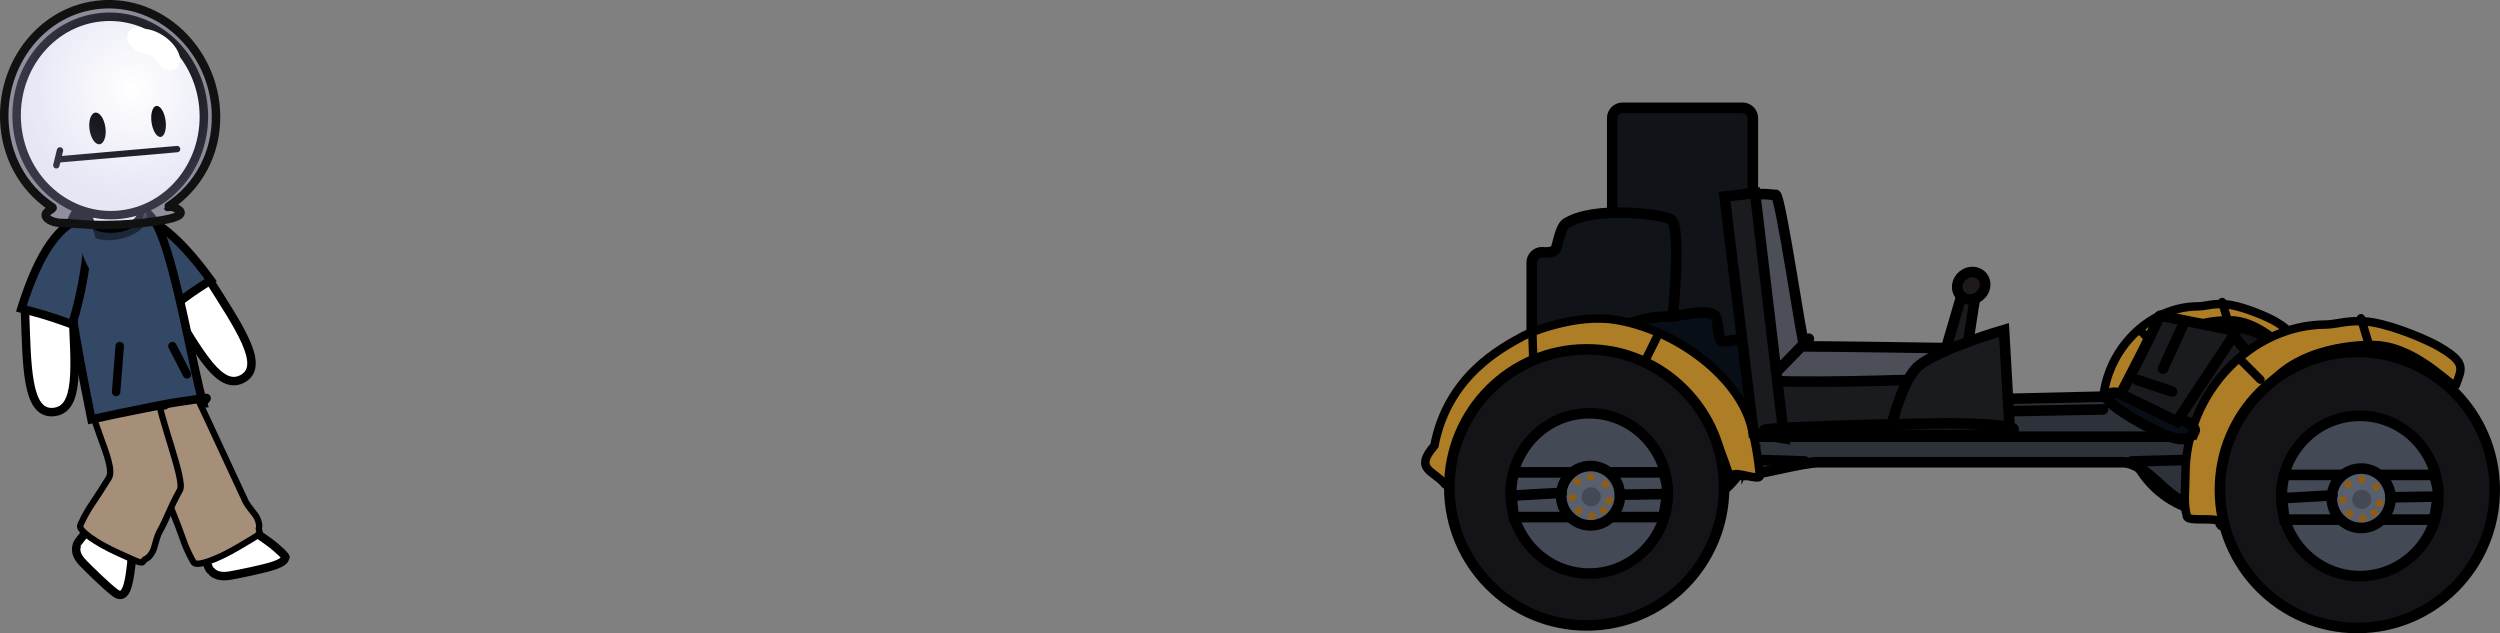 <svg version="1.1" xmlns="http://www.w3.org/2000/svg" xmlns:xlink="http://www.w3.org/1999/xlink" width="590.341" height="149.535" viewBox="0,0,590.341,149.535"><rect x="0" y="0" width="590.341" height="149.535" fill="#808080" stroke="none"/><defs><radialGradient cx="293.715" cy="95.425" r="26.06" gradientUnits="userSpaceOnUse" id="color-1"><stop offset="0" stop-color="#afb0e0" stop-opacity="0"/><stop offset="1" stop-color="#afb0e0" stop-opacity="0.314"/></radialGradient></defs><g transform="translate(-262.468,-74.374)"><g data-paper-data="{&quot;isPaintingLayer&quot;:true}" fill-rule="nonzero" stroke-linejoin="miter" stroke-miterlimit="10" stroke-dasharray="" stroke-dashoffset="0" style="mix-blend-mode: normal"><g><g><path d="M674.618,161.822c-2.348,-4.052 -6.486,-6.954 -10.11,-9.744c-7.42,-5.714 -17.098,-1.187 -19.453,-0.134c-6.362,2.846 -14.353,20.749 -14.895,20.086c-1.968,-2.41 -5.372,-2.48 -1.828,-6.554c2.249,-11.809 11.358,-16.551 15.004,-18.536c1.344,-0.732 9.135,-3.892 15.836,-2.742c9.904,1.7 19.821,9.056 22.506,16.99c0.79,2.334 1.619,7.066 1.734,9.405c0.045,0.919 -4.465,-0.966 -4.524,-0.056c-0.204,3.115 -1.02,-3.105 -4.27,-8.715z" data-paper-data="{&quot;index&quot;:null}" fill="#ae7e26" stroke="#000000" stroke-width="2" stroke-linecap="butt"/><g><path d="M677.371,172.538c0,12.903 -10.412,23.364 -23.255,23.364c-12.844,0 -23.255,-10.46 -23.255,-23.364c0,-12.903 10.412,-23.364 23.255,-23.364c12.844,0 23.255,10.46 23.255,23.364z" fill="#141418" stroke="#000000" stroke-width="2.5" stroke-linecap="butt"/><path d="M667.852,173.558c0,7.493 -5.957,13.567 -13.304,13.567c-7.348,0 -13.304,-6.074 -13.304,-13.567c0,-7.493 5.957,-13.567 13.304,-13.567c7.348,0 13.304,6.074 13.304,13.567z" fill="#434955" stroke="#000000" stroke-width="2.5" stroke-linecap="butt"/><path d="M641.779,177.567c0,0 -0.427,-3.312 -0.427,-4.651c0,-1.159 0.427,-2.92 0.427,-2.92h25.324c0,0 0.641,1.834 0.641,2.92c0,1.371 -0.641,4.651 -0.641,4.651z" fill="#434955" stroke="#000000" stroke-width="2.5" stroke-linecap="butt"/><path d="M659.74,173.944c0,2.778 -2.228,5.03 -4.976,5.03c-2.748,0 -4.976,-2.252 -4.976,-5.03c0,-2.778 2.228,-5.03 4.976,-5.03c2.748,0 4.976,2.252 4.976,5.03z" fill="#585f6f" stroke="#000000" stroke-width="2.5" stroke-linecap="butt"/><path d="M654.17,170.78c0,-0.358 0.291,-0.649 0.649,-0.649c0.358,0 0.649,0.291 0.649,0.649c0,0.358 -0.291,0.649 -0.649,0.649c-0.358,0 -0.649,-0.291 -0.649,-0.649z" fill="#8d5d15" stroke="none" stroke-width="0.5" stroke-linecap="butt"/><path d="M654.386,177.378c0,-0.358 0.291,-0.649 0.649,-0.649c0.358,0 0.649,0.291 0.649,0.649c0,0.358 -0.291,0.649 -0.649,0.649c-0.358,0 -0.649,-0.291 -0.649,-0.649z" fill="#8d5d15" stroke="none" stroke-width="0.5" stroke-linecap="butt"/><path d="M652.114,176.513c0,-0.358 0.291,-0.649 0.649,-0.649c0.358,0 0.649,0.291 0.649,0.649c0,0.358 -0.291,0.649 -0.649,0.649c-0.358,0 -0.649,-0.291 -0.649,-0.649z" fill="#8d5d15" stroke="none" stroke-width="0.5" stroke-linecap="butt"/><path d="M651.033,174.241c0,-0.358 0.291,-0.649 0.649,-0.649c0.358,0 0.649,0.291 0.649,0.649c0,0.358 -0.291,0.649 -0.649,0.649c-0.358,0 -0.649,-0.291 -0.649,-0.649z" fill="#8d5d15" stroke="none" stroke-width="0.5" stroke-linecap="butt"/><path d="M651.898,171.591c0,-0.358 0.291,-0.649 0.649,-0.649c0.358,0 0.649,0.291 0.649,0.649c0,0.358 -0.291,0.649 -0.649,0.649c-0.358,0 -0.649,-0.291 -0.649,-0.649z" fill="#8d5d15" stroke="none" stroke-width="0.5" stroke-linecap="butt"/><path d="M656.657,172.024c0,-0.358 0.291,-0.649 0.649,-0.649c0.358,0 0.649,0.291 0.649,0.649c0,0.358 -0.291,0.649 -0.649,0.649c-0.358,0 -0.649,-0.291 -0.649,-0.649z" fill="#8d5d15" stroke="none" stroke-width="0.5" stroke-linecap="butt"/><path d="M657.252,174.782c0,-0.358 0.291,-0.649 0.649,-0.649c0.358,0 0.649,0.291 0.649,0.649c0,0.358 -0.291,0.649 -0.649,0.649c-0.358,0 -0.649,-0.291 -0.649,-0.649z" fill="#8d5d15" stroke="none" stroke-width="0.5" stroke-linecap="butt"/><path d="M656.333,176.405c0,-0.358 0.291,-0.649 0.649,-0.649c0.358,0 0.649,0.291 0.649,0.649c0,0.358 -0.291,0.649 -0.649,0.649c-0.358,0 -0.649,-0.291 -0.649,-0.649z" fill="#8d5d15" stroke="none" stroke-width="0.5" stroke-linecap="butt"/><path d="M653.25,174.133c0,-0.896 0.726,-1.622 1.622,-1.622c0.896,0 1.622,0.726 1.622,1.622c0,0.896 -0.726,1.622 -1.622,1.622c-0.896,0 -1.622,-0.726 -1.622,-1.622z" fill="#434955" stroke="none" stroke-width="0.5" stroke-linecap="butt"/><path d="M666.879,173.673l-7.139,0.108" fill="none" stroke="#000000" stroke-width="2.5" stroke-linecap="round"/><path d="M649.897,173.457l-7.68,0.433" fill="none" stroke="#000000" stroke-width="2.5" stroke-linecap="round"/></g><path d="M645.595,165.019c-1.333,0 -2.414,-1.081 -2.414,-2.414v-60.356c0,-1.333 1.081,-2.414 2.414,-2.414h28.367c1.333,0 2.414,1.081 2.414,2.414v60.356c0,1.333 -1.081,2.414 -2.414,2.414z" fill="#101317" stroke="#000000" stroke-width="2.5" stroke-linecap="butt"/><path d="M626.583,166.226c-1.333,0 -2.414,-1.081 -2.414,-2.414v-27.462c0,-1.333 1.081,-2.414 2.414,-2.414c0,0 2.829,0.376 3.32,-0.905c0.418,-1.093 1.064,-5.071 2.366,-5.904c6.596,-4.223 22.595,-2.195 24.708,-0.971c3.11,1.802 -0.216,30.112 -0.216,30.112c1.333,0 -4.828,0.779 -4.828,2.112l-6.036,5.432c0,1.333 -1.081,2.414 -2.414,2.414z" fill="#101317" stroke="#000000" stroke-width="2.5" stroke-linecap="butt"/><g><path d="M764.339,178.43c-0.331,-0.8 -4.864,0.021 -5.103,-0.82c-0.608,-2.14 -0.254,-4.402 -0.254,-6.742c0,-13.339 10.725,-24.152 22.602,-24.152c1.706,0 4.006,-0.959 7.555,-0.342c3.885,0.676 9.022,2.969 10.572,3.874c4.429,2.586 3.769,3.458 2.732,6.225c-0.285,0.762 -5.746,-5.797 -12.336,-6.421c-2.439,-0.231 -13.514,-0.009 -18.451,7.391c-2.411,3.614 -5.25,7.485 -6.129,11.846c-1.216,6.037 -0.056,11.882 -1.188,9.141z" fill="#ae7e26" stroke="#000000" stroke-width="2" stroke-linecap="butt"/><g><path d="M808.707,173.308c0,12.256 -9.889,22.191 -22.089,22.191c-12.199,0 -22.089,-9.935 -22.089,-22.191c0,-12.256 9.889,-22.191 22.089,-22.191c12.199,0 22.089,9.935 22.089,22.191z" fill="#141418" stroke="#000000" stroke-width="2.5" stroke-linecap="butt"/><path d="M799.666,174.276c0,7.117 -5.658,12.886 -12.637,12.886c-6.979,0 -12.637,-5.769 -12.637,-12.886c0,-7.117 5.658,-12.886 12.637,-12.886c6.979,0 12.637,5.769 12.637,12.886z" fill="#434955" stroke="#000000" stroke-width="2.5" stroke-linecap="butt"/><path d="M774.901,178.085c0,0 -0.406,-3.146 -0.406,-4.418c0,-1.101 0.406,-2.774 0.406,-2.774h24.053c0,0 0.609,1.742 0.609,2.774c0,1.302 -0.609,4.418 -0.609,4.418z" fill="#434955" stroke="#000000" stroke-width="2.5" stroke-linecap="butt"/><path d="M791.961,174.643c0,2.638 -2.116,4.777 -4.726,4.777c-2.61,0 -4.726,-2.139 -4.726,-4.777c0,-2.638 2.116,-4.777 4.726,-4.777c2.61,0 4.726,2.139 4.726,4.777z" fill="#585f6f" stroke="#000000" stroke-width="2.5" stroke-linecap="butt"/><path d="M786.67,171.638c0,-0.34 0.276,-0.616 0.616,-0.616c0.34,0 0.616,0.276 0.616,0.616c0,0.34 -0.276,0.616 -0.616,0.616c-0.34,0 -0.616,-0.276 -0.616,-0.616z" fill="#8d5d15" stroke="none" stroke-width="0.5" stroke-linecap="butt"/><path d="M786.875,177.905c0,-0.34 0.276,-0.616 0.616,-0.616c0.34,0 0.616,0.276 0.616,0.616c0,0.34 -0.276,0.616 -0.616,0.616c-0.34,0 -0.616,-0.276 -0.616,-0.616z" fill="#8d5d15" stroke="none" stroke-width="0.5" stroke-linecap="butt"/><path d="M784.718,177.083c0,-0.34 0.276,-0.616 0.616,-0.616c0.34,0 0.616,0.276 0.616,0.616c0,0.34 -0.276,0.616 -0.616,0.616c-0.34,0 -0.616,-0.276 -0.616,-0.616z" fill="#8d5d15" stroke="none" stroke-width="0.5" stroke-linecap="butt"/><path d="M783.69,174.926c0,-0.34 0.276,-0.616 0.616,-0.616c0.34,0 0.616,0.276 0.616,0.616c0,0.34 -0.276,0.616 -0.616,0.616c-0.34,0 -0.616,-0.276 -0.616,-0.616z" fill="#8d5d15" stroke="none" stroke-width="0.5" stroke-linecap="butt"/><path d="M784.512,172.409c0,-0.34 0.276,-0.616 0.616,-0.616c0.34,0 0.616,0.276 0.616,0.616c0,0.34 -0.276,0.616 -0.616,0.616c-0.34,0 -0.616,-0.276 -0.616,-0.616z" fill="#8d5d15" stroke="none" stroke-width="0.5" stroke-linecap="butt"/><path d="M789.033,172.82c0,-0.34 0.276,-0.616 0.616,-0.616c0.34,0 0.616,0.276 0.616,0.616c0,0.34 -0.276,0.616 -0.616,0.616c-0.34,0 -0.616,-0.276 -0.616,-0.616z" fill="#8d5d15" stroke="none" stroke-width="0.5" stroke-linecap="butt"/><path d="M789.598,175.44c0,-0.34 0.276,-0.616 0.616,-0.616c0.34,0 0.616,0.276 0.616,0.616c0,0.34 -0.276,0.616 -0.616,0.616c-0.34,0 -0.616,-0.276 -0.616,-0.616z" fill="#8d5d15" stroke="none" stroke-width="0.5" stroke-linecap="butt"/><path d="M788.724,176.981c0,-0.34 0.276,-0.616 0.616,-0.616c0.34,0 0.616,0.276 0.616,0.616c0,0.34 -0.276,0.616 -0.616,0.616c-0.34,0 -0.616,-0.276 -0.616,-0.616z" fill="#8d5d15" stroke="none" stroke-width="0.5" stroke-linecap="butt"/><path d="M785.796,174.823c0,-0.851 0.69,-1.541 1.541,-1.541c0.851,0 1.541,0.69 1.541,1.541c0,0.851 -0.69,1.541 -1.541,1.541c-0.851,0 -1.541,-0.69 -1.541,-1.541z" fill="#434955" stroke="none" stroke-width="0.5" stroke-linecap="butt"/><path d="M791.961,174.489l6.781,-0.103" fill="none" stroke="#000000" stroke-width="2.5" stroke-linecap="round"/><path d="M775.317,174.592l7.294,-0.411" fill="none" stroke="#000000" stroke-width="2.5" stroke-linecap="round"/></g><path d="M787.2,145.706l1.37,4.52" fill="none" stroke="#000000" stroke-width="2" stroke-linecap="round"/><path d="M767.749,152.281l3.288,3.288" fill="none" stroke="#000000" stroke-width="2" stroke-linecap="round"/></g><path d="M673.912,178.499l6.438,-8.651l78.664,-1.811l23.539,10.462z" fill="#2d3139" stroke="#000000" stroke-width="2.5" stroke-linecap="butt"/><path d="M775.712,172.866l12.876,-20.722l7.243,8.651l0.805,-0.805c0,0 -4.099,13.263 -7.935,15.623c-2.246,1.382 -12.988,-2.748 -12.988,-2.748z" fill="#191b1f" stroke="#000000" stroke-width="2.5" stroke-linecap="butt"/><path d="M679.143,170.954c0,12.056 -10.268,21.829 -22.935,21.829c-12.667,0 -22.935,-9.773 -22.935,-21.829c0,-12.056 10.268,-21.829 22.935,-21.829c3.555,0 7.927,-1.846 10.93,-0.472c1.245,0.569 0.791,5.335 1.855,6.215c0.515,0.426 6.858,-0.961 7.355,-0.537c4.82,4.109 2.796,10.032 2.796,16.622z" fill="#070e16" stroke="#000000" stroke-width="2.5" stroke-linecap="butt"/><path d="M674.918,183.528v-6.036h106.427v17.302c0,0 -1.855,-0.568 -6.278,-3.838c-2.83,-2.092 -7.186,-7.429 -11.225,-7.429c-22.366,0 -59.667,0 -72.025,0c-3.795,0 -14.307,3.018 -17.503,3.018c-3.419,0 0.604,-3.018 0.604,-3.018z" fill="#2d3139" stroke="#000000" stroke-width="2.5" stroke-linecap="butt"/><path d="M688.599,183.327l-12.876,-0.402" fill="none" stroke="#000000" stroke-width="2.5" stroke-linecap="round"/><path d="M765.854,183.327l15.29,-0.402" fill="none" stroke="#000000" stroke-width="2.5" stroke-linecap="round"/><path d="M665.746,174.515c-3.275,-5.652 -9.048,-9.701 -14.104,-13.593c-10.351,-7.971 -23.852,-1.656 -27.136,-0.187c-8.875,3.971 -20.022,28.945 -20.778,28.02c-2.746,-3.362 -7.494,-3.459 -2.55,-9.142c3.138,-16.474 15.844,-23.089 20.93,-25.858c1.875,-1.021 12.743,-5.429 22.091,-3.824c13.816,2.371 27.649,12.633 31.395,23.701c1.102,3.255 2.258,9.857 2.419,13.12c0.063,1.283 -6.228,-1.347 -6.311,-0.078c-0.285,4.346 -1.422,-4.332 -5.957,-12.158z" data-paper-data="{&quot;index&quot;:null}" fill="#ae7e26" stroke="#000000" stroke-width="2" stroke-linecap="butt"/><g><path d="M669.587,189.463c0,18 -14.524,32.592 -32.441,32.592c-17.917,0 -32.441,-14.592 -32.441,-32.592c0,-18 14.524,-32.592 32.441,-32.592c17.917,0 32.441,14.592 32.441,32.592z" fill="#141418" stroke="#000000" stroke-width="2.5" stroke-linecap="butt"/><path d="M656.308,190.886c0,10.452 -8.309,18.926 -18.559,18.926c-10.25,0 -18.559,-8.473 -18.559,-18.926c0,-10.452 8.309,-18.926 18.559,-18.926c10.25,0 18.559,8.473 18.559,18.926z" fill="#434955" stroke="#000000" stroke-width="2.5" stroke-linecap="butt"/><path d="M619.937,196.48c0,0 -0.596,-4.621 -0.596,-6.488c0,-1.617 0.596,-4.074 0.596,-4.074h35.326c0,0 0.894,2.559 0.894,4.074c0,1.912 -0.894,6.488 -0.894,6.488z" fill="#434955" stroke="#000000" stroke-width="2.5" stroke-linecap="butt"/><path d="M644.992,191.425c0,3.875 -3.108,7.016 -6.941,7.016c-3.833,0 -6.941,-3.141 -6.941,-7.016c0,-3.875 3.108,-7.016 6.941,-7.016c3.833,0 6.941,3.141 6.941,7.016z" fill="#585f6f" stroke="#000000" stroke-width="2.5" stroke-linecap="butt"/><path d="M637.221,187.012c0,-0.5 0.405,-0.905 0.905,-0.905c0.5,0 0.905,0.405 0.905,0.905c0,0.5 -0.405,0.905 -0.905,0.905c-0.5,0 -0.905,-0.405 -0.905,-0.905z" fill="#8d5d15" stroke="none" stroke-width="0.5" stroke-linecap="butt"/><path d="M637.523,196.216c0,-0.5 0.405,-0.905 0.905,-0.905c0.5,0 0.905,0.405 0.905,0.905c0,0.5 -0.405,0.905 -0.905,0.905c-0.5,0 -0.905,-0.405 -0.905,-0.905z" fill="#8d5d15" stroke="none" stroke-width="0.5" stroke-linecap="butt"/><path d="M634.354,195.009c0,-0.5 0.405,-0.905 0.905,-0.905c0.5,0 0.905,0.405 0.905,0.905c0,0.5 -0.405,0.905 -0.905,0.905c-0.5,0 -0.905,-0.405 -0.905,-0.905z" fill="#8d5d15" stroke="none" stroke-width="0.5" stroke-linecap="butt"/><path d="M632.845,191.84c0,-0.5 0.405,-0.905 0.905,-0.905c0.5,0 0.905,0.405 0.905,0.905c0,0.5 -0.405,0.905 -0.905,0.905c-0.5,0 -0.905,-0.405 -0.905,-0.905z" fill="#8d5d15" stroke="none" stroke-width="0.5" stroke-linecap="butt"/><path d="M634.052,188.143c0,-0.5 0.405,-0.905 0.905,-0.905c0.5,0 0.905,0.405 0.905,0.905c0,0.5 -0.405,0.905 -0.905,0.905c-0.5,0 -0.905,-0.405 -0.905,-0.905z" fill="#8d5d15" stroke="none" stroke-width="0.5" stroke-linecap="butt"/><path d="M640.691,188.747c0,-0.5 0.405,-0.905 0.905,-0.905c0.5,0 0.905,0.405 0.905,0.905c0,0.5 -0.405,0.905 -0.905,0.905c-0.5,0 -0.905,-0.405 -0.905,-0.905z" fill="#8d5d15" stroke="none" stroke-width="0.5" stroke-linecap="butt"/><path d="M641.521,192.594c0,-0.5 0.405,-0.905 0.905,-0.905c0.5,0 0.905,0.405 0.905,0.905c0,0.5 -0.405,0.905 -0.905,0.905c-0.5,0 -0.905,-0.405 -0.905,-0.905z" fill="#8d5d15" stroke="none" stroke-width="0.5" stroke-linecap="butt"/><path d="M640.239,194.858c0,-0.5 0.405,-0.905 0.905,-0.905c0.5,0 0.905,0.405 0.905,0.905c0,0.5 -0.405,0.905 -0.905,0.905c-0.5,0 -0.905,-0.405 -0.905,-0.905z" fill="#8d5d15" stroke="none" stroke-width="0.5" stroke-linecap="butt"/><path d="M635.938,191.689c0,-1.25 1.013,-2.263 2.263,-2.263c1.25,0 2.263,1.013 2.263,2.263c0,1.25 -1.013,2.263 -2.263,2.263c-1.25,0 -2.263,-1.013 -2.263,-2.263z" fill="#434955" stroke="none" stroke-width="0.5" stroke-linecap="butt"/><path d="M644.992,191.199l9.959,-0.151" fill="none" stroke="#000000" stroke-width="2.5" stroke-linecap="round"/><path d="M620.548,191.35l10.713,-0.604" fill="none" stroke="#000000" stroke-width="2.5" stroke-linecap="round"/></g><path d="M624.29,151.912l0.223,6.934" data-paper-data="{&quot;index&quot;:null}" fill="none" stroke="#000000" stroke-width="2" stroke-linecap="round"/><path d="M654.044,153.309l-3.026,6.122" data-paper-data="{&quot;index&quot;:null}" fill="none" stroke="#000000" stroke-width="2" stroke-linecap="round"/><path d="M679.545,175.481v-12.675h44.663v12.675z" fill="#191b1f" stroke="#000000" stroke-width="2.5" stroke-linecap="butt"/><path d="M678.003,162.002v-3.219c0,0 -4.335,-26.109 -2.677,-36.612c0.478,-3.029 5.695,-1.624 6.427,-1.79c1.126,-0.255 6.32,35.786 6.849,35.786c6.746,0 32.954,0.402 32.954,0.402l3.662,5.432c0,0 0.47,1.811 -1.156,1.811c-4.414,0 -30.067,1.079 -42.026,0.553c-4.705,-0.207 -4.033,-2.363 -4.033,-2.363z" fill="#4c4f57" stroke="#000000" stroke-width="2.5" stroke-linecap="butt"/><g><path d="M786.396,197.589c-0.486,-1.176 -7.144,0.031 -7.495,-1.204c-0.894,-3.143 -0.372,-6.465 -0.372,-9.902c0,-19.591 15.751,-35.472 33.196,-35.472c2.505,0 5.883,-1.409 11.096,-0.503c5.706,0.992 13.251,4.361 15.526,5.689c6.505,3.798 5.536,5.078 4.013,9.143c-0.419,1.119 -8.439,-8.515 -18.118,-9.431c-3.582,-0.339 -19.848,-0.013 -27.098,10.856c-3.541,5.308 -7.711,10.993 -9.001,17.397c-1.787,8.867 -0.082,17.45 -1.745,13.426z" fill="#ae7e26" stroke="#000000" stroke-width="2" stroke-linecap="butt"/><g><path d="M851.559,190.067c0,18 -14.524,32.592 -32.441,32.592c-17.917,0 -32.441,-14.592 -32.441,-32.592c0,-18 14.524,-32.592 32.441,-32.592c17.917,0 32.441,14.592 32.441,32.592z" fill="#141418" stroke="#000000" stroke-width="2.5" stroke-linecap="butt"/><path d="M838.281,191.49c0,10.452 -8.309,18.926 -18.559,18.926c-10.25,0 -18.559,-8.473 -18.559,-18.926c0,-10.452 8.309,-18.926 18.559,-18.926c10.25,0 18.559,8.473 18.559,18.926z" fill="#434955" stroke="#000000" stroke-width="2.5" stroke-linecap="butt"/><path d="M801.909,197.083c0,0 -0.596,-4.621 -0.596,-6.488c0,-1.617 0.596,-4.074 0.596,-4.074h35.326c0,0 0.894,2.559 0.894,4.074c0,1.912 -0.894,6.488 -0.894,6.488z" fill="#434955" stroke="#000000" stroke-width="2.5" stroke-linecap="butt"/><path d="M826.964,192.029c0,3.875 -3.108,7.016 -6.941,7.016c-3.833,0 -6.941,-3.141 -6.941,-7.016c0,-3.875 3.108,-7.016 6.941,-7.016c3.833,0 6.941,3.141 6.941,7.016z" fill="#585f6f" stroke="#000000" stroke-width="2.5" stroke-linecap="butt"/><path d="M819.194,187.615c0,-0.5 0.405,-0.905 0.905,-0.905c0.5,0 0.905,0.405 0.905,0.905c0,0.5 -0.405,0.905 -0.905,0.905c-0.5,0 -0.905,-0.405 -0.905,-0.905z" fill="#8d5d15" stroke="none" stroke-width="0.5" stroke-linecap="butt"/><path d="M819.495,196.819c0,-0.5 0.405,-0.905 0.905,-0.905c0.5,0 0.905,0.405 0.905,0.905c0,0.5 -0.405,0.905 -0.905,0.905c-0.5,0 -0.905,-0.405 -0.905,-0.905z" fill="#8d5d15" stroke="none" stroke-width="0.5" stroke-linecap="butt"/><path d="M816.327,195.612c0,-0.5 0.405,-0.905 0.905,-0.905c0.5,0 0.905,0.405 0.905,0.905c0,0.5 -0.405,0.905 -0.905,0.905c-0.5,0 -0.905,-0.405 -0.905,-0.905z" fill="#8d5d15" stroke="none" stroke-width="0.5" stroke-linecap="butt"/><path d="M814.818,192.444c0,-0.5 0.405,-0.905 0.905,-0.905c0.5,0 0.905,0.405 0.905,0.905c0,0.5 -0.405,0.905 -0.905,0.905c-0.5,0 -0.905,-0.405 -0.905,-0.905z" fill="#8d5d15" stroke="none" stroke-width="0.5" stroke-linecap="butt"/><path d="M816.025,188.747c0,-0.5 0.405,-0.905 0.905,-0.905c0.5,0 0.905,0.405 0.905,0.905c0,0.5 -0.405,0.905 -0.905,0.905c-0.5,0 -0.905,-0.405 -0.905,-0.905z" fill="#8d5d15" stroke="none" stroke-width="0.5" stroke-linecap="butt"/><path d="M822.664,189.35c0,-0.5 0.405,-0.905 0.905,-0.905c0.5,0 0.905,0.405 0.905,0.905c0,0.5 -0.405,0.905 -0.905,0.905c-0.5,0 -0.905,-0.405 -0.905,-0.905z" fill="#8d5d15" stroke="none" stroke-width="0.5" stroke-linecap="butt"/><path d="M823.494,193.198c0,-0.5 0.405,-0.905 0.905,-0.905c0.5,0 0.905,0.405 0.905,0.905c0,0.5 -0.405,0.905 -0.905,0.905c-0.5,0 -0.905,-0.405 -0.905,-0.905z" fill="#8d5d15" stroke="none" stroke-width="0.5" stroke-linecap="butt"/><path d="M822.211,195.461c0,-0.5 0.405,-0.905 0.905,-0.905c0.5,0 0.905,0.405 0.905,0.905c0,0.5 -0.405,0.905 -0.905,0.905c-0.5,0 -0.905,-0.405 -0.905,-0.905z" fill="#8d5d15" stroke="none" stroke-width="0.5" stroke-linecap="butt"/><path d="M817.911,192.293c0,-1.25 1.013,-2.263 2.263,-2.263c1.25,0 2.263,1.013 2.263,2.263c0,1.25 -1.013,2.263 -2.263,2.263c-1.25,0 -2.263,-1.013 -2.263,-2.263z" fill="#434955" stroke="none" stroke-width="0.5" stroke-linecap="butt"/><path d="M826.964,191.802l9.959,-0.151" fill="none" stroke="#000000" stroke-width="2.5" stroke-linecap="round"/><path d="M802.52,191.953l10.713,-0.604" fill="none" stroke="#000000" stroke-width="2.5" stroke-linecap="round"/></g><path d="M819.973,149.528l2.012,6.639" fill="none" stroke="#000000" stroke-width="2" stroke-linecap="round"/><path d="M796.233,164.013l-4.828,-4.828" fill="none" stroke="#000000" stroke-width="2" stroke-linecap="round"/></g><path d="M676.563,176.71l-6.861,-55.927l7.192,-0.852l6.861,57.939z" fill="#191b1f" stroke="#000000" stroke-width="2.5" stroke-linecap="butt"/><path d="M682.563,161.599l7.042,-7.243" fill="none" stroke="#000000" stroke-width="2.5" stroke-linecap="round"/><path d="M780.691,176.222c-0.705,1.51 -2.427,3.016 -8.065,0.385c-5.639,-2.631 -13.259,-7.196 -12.555,-8.706c0.705,-1.51 4.036,-0.803 9.675,1.829c5.639,2.631 11.65,4.983 10.945,6.493z" fill="#070e16" stroke="#000000" stroke-width="2.5" stroke-linecap="butt"/><path d="M763.239,167.434c0,0 8.33,-15.877 8.951,-18.05c0.161,-0.563 0.505,-0.459 0.505,-0.459l17.906,3.621l-14.083,21.326z" fill="#191b1f" stroke="#000000" stroke-width="2.5" stroke-linecap="butt"/><path d="M773.248,161.398l4.828,-10.562" fill="none" stroke="#000000" stroke-width="2.5" stroke-linecap="round"/><path d="M775.36,166.83l-8.148,-2.716" fill="none" stroke="#000000" stroke-width="2.5" stroke-linecap="round"/><path d="M759.064,171.055l-33.196,0.604" fill="none" stroke="#000000" stroke-width="2.5" stroke-linecap="round"/></g><path d="M720.052,163.368l6.158,-21.112l2.957,0.254l-3.389,21.979z" fill="#191b1f" stroke="#000000" stroke-width="2.5" stroke-linecap="butt"/><g fill="#191b1f" stroke="#000000" stroke-width="2.5" stroke-linecap="butt"><path d="M727.824,175.578l-18.684,-0.783c0,0 2.559,-10.776 6.336,-13.977c4.818,-4.083 20.217,-8.523 20.217,-8.523l1.3,22.759z"/><path d="M737.99,175.744c0,0.77 -6.755,1.394 -15.088,1.394c-8.333,0 -43.858,-0.423 -43.858,-1.193c0,-0.77 35.525,-1.595 43.858,-1.595c8.333,0 15.088,0.624 15.088,1.394z"/></g><path d="M729.896,144.275c-1.47,1.187 -3.538,1.062 -4.62,-0.278c-1.082,-1.34 -0.768,-3.388 0.702,-4.575c1.47,-1.187 3.538,-1.062 4.62,0.278c1.082,1.34 0.768,3.388 -0.702,4.575z" fill="#1f1919" stroke="#000000" stroke-width="2.5" stroke-linecap="butt"/></g><g><path d="M325.867,202.253c2.535,1.873 4.28,3.684 3.968,3.734c-0.281,0.045 0.55,0.785 -2.522,1.882c-2.355,0.842 -8.421,2.041 -10.48,2.41c-3.583,0.641 -4.496,-1.153 -4.631,-1.208c-0.436,-0.177 -1.465,-3.116 -2.716,-7.243c1.83,-0.486 3.654,-0.983 5.479,-1.487c1.942,-0.536 3.85,-1.141 5.753,-1.764c1.164,1.016 3.366,2.358 5.149,3.676z" data-paper-data="{&quot;index&quot;:null}" fill="#ffffff" stroke="#000000" stroke-width="2" stroke-linecap="butt"/><path d="M323.522,199.408c0.624,1.102 0.558,0.953 -4.696,4.081c-5.254,3.128 -10.019,4.771 -10.643,3.669c-0.121,-0.213 -1.412,-2.286 -2.539,-5.553c-4.854,-14.076 -21.072,-47.099 -21.072,-47.099c0,0 13.829,-7.932 19.207,2.782c3.051,6.077 11.868,25.114 16.621,35.388c0.637,1.378 2.305,3.001 2.772,4.011c0.882,1.906 0.316,2.662 0.35,2.721z" data-paper-data="{&quot;index&quot;:null}" fill="#a68f79" stroke="#000000" stroke-width="1.5" stroke-linecap="butt"/><path d="M293.399,208.294c-0.486,3.626 -1.104,7.997 -3.684,6.121c-1.978,-1.438 -6.235,-5.644 -7.646,-7.091c-2.456,-2.519 -1.386,-4.175 -1.41,-4.31c-0.084,-0.475 2.275,-3.188 5.589,-6.72c0.631,0.57 1.265,1.136 1.906,1.695c1.989,1.737 3.976,3.476 5.96,5.219c0.11,0.096 0.219,0.192 0.329,0.289c-1.159,1.394 -0.757,2.651 -1.044,4.798z" data-paper-data="{&quot;index&quot;:null}" fill="#ffffff" stroke="#000000" stroke-width="2" stroke-linecap="butt"/><path d="M296.53,206.503c-0.518,1.154 -0.437,1.013 -5.989,-1.48c-5.552,-2.493 -9.633,-5.45 -9.114,-6.604c0.1,-0.223 1.006,-2.491 2.962,-5.32c0.955,-1.381 2.63,-4.03 3.767,-5.857c2.047,-3.288 -6.107,-16.006 -3.807,-20.041c0.827,-1.451 8.127,-1.181 9.019,-2.481c2.098,1.864 4.514,3.564 7.36,5.535l0.33,0.004c1.822,0.818 -3.276,-2.902 -1.321,-2.543c0.289,4.931 6.475,20.081 5.233,22.347c-2.734,4.989 -2.832,6.247 -4.875,9.955c-0.731,1.326 -1.059,3.641 -1.595,4.613c-1.011,1.834 -1.943,1.81 -1.971,1.872z" fill="#a68f79" stroke="#000000" stroke-width="1.5" stroke-linecap="butt"/><g stroke="#000000" stroke-width="2" stroke-linecap="butt"><path d="M302.619,146.418c0.147,-0.098 0.294,-0.199 0.438,-0.303c2.001,-1.436 3.994,-2.787 6.115,-4.022c0.916,-0.533 1.842,-1.041 2.744,-1.577c7.046,11.151 13.13,19.972 8.082,23.15c-5.589,3.391 -10.319,-6.004 -17.38,-17.249z" data-paper-data="{&quot;index&quot;:null}" fill="#ffffff"/><path d="M302.682,147.218c-3.878,-5.324 -6.881,-10.911 -8.801,-14.996c-2.016,-4.289 -3.558,-6.248 -2.228,-7.222c5.692,-0.631 12.482,4.414 20.431,15.329c0.051,0.07 0.101,0.139 0.152,0.209c-0.92,0.608 -1.866,1.19 -2.798,1.798c-2.186,1.427 -4.234,2.961 -6.286,4.581c-0.146,0.115 -0.294,0.228 -0.443,0.338c-0.009,-0.012 -0.018,-0.025 -0.027,-0.037z" data-paper-data="{&quot;index&quot;:null}" fill="#334865"/></g><path d="M277.957,134.785c-0.145,-13.665 8.288,-14.047 8.288,-14.047c0,0 9.284,-0.215 13.149,6.598c4.298,7.576 8.628,34.194 11.077,42.388c-0.891,0.136 1.485,-1.515 0.594,-1.38c-0.649,0.099 -1.301,0.194 -1.953,0.287c-2.81,0.403 -5.636,0.78 -8.415,1.338c-3.429,0.689 -6.859,1.378 -10.288,2.067c-2.113,0.425 -4.223,0.953 -6.344,1.361c-1.624,-7.952 -6.019,-30.208 -6.109,-38.613z" fill="#334865" stroke="#000000" stroke-width="2" stroke-linecap="butt"/><path d="M290.743,156.098l-0.855,10.824" fill="none" stroke="#000000" stroke-width="2" stroke-linecap="round"/><path d="M306.628,162.772l-3.439,-6.669" fill="none" stroke="#000000" stroke-width="2" stroke-linecap="round"/><path d="M297.026,124.566c0.698,2.863 -1.64,5.116 -6.035,6.188c-4.396,1.072 -8.525,-0.379 -9.224,-3.242c-0.698,-2.863 2.299,-6.053 6.694,-7.126c4.396,-1.072 7.866,1.317 8.565,4.18z" fill="#1b2737" stroke="none" stroke-width="0" stroke-linecap="butt"/><path d="M295.714,123.488c0.473,1.938 -1.188,4.007 -4.485,4.811c-3.297,0.804 -6.981,0.039 -7.454,-1.899c-0.473,-1.938 1.817,-4.16 5.113,-4.965c3.297,-0.804 6.353,0.114 6.825,2.052z" fill="#ffffff" stroke="#000000" stroke-width="1.5" stroke-linecap="butt"/><path d="M310.574,100.564c0.699,12.921 -8.617,23.93 -20.807,24.59c-12.19,0.659 -22.639,-9.28 -23.338,-22.201c-0.699,-12.921 8.617,-23.93 20.807,-24.59c12.19,-0.659 22.639,9.28 23.338,22.201z" fill="#ffffff" stroke="#000000" stroke-width="2" stroke-linecap="butt"/><path d="M283.61,104.966c-0.291,-2.062 0.311,-3.851 1.346,-3.997c1.034,-0.146 2.109,1.407 2.4,3.468c0.291,2.062 -0.311,3.851 -1.346,3.997c-1.034,0.146 -2.109,-1.407 -2.4,-3.468z" data-paper-data="{&quot;index&quot;:null}" fill="#000000" stroke="none" stroke-width="0.5" stroke-linecap="butt"/><path d="M298.253,103.28c-0.285,-2.02 0.225,-3.762 1.139,-3.891c0.914,-0.129 1.887,1.404 2.172,3.423c0.285,2.02 -0.225,3.762 -1.139,3.891c-0.914,0.129 -1.887,-1.404 -2.172,-3.423z" data-paper-data="{&quot;index&quot;:null}" fill="#000000" stroke="none" stroke-width="0.5" stroke-linecap="butt"/><path d="M276.187,112.025l28.104,-2.444" fill="none" stroke="#000000" stroke-width="1.5" stroke-linecap="round"/><path d="M276.629,109.9l-0.859,3.508" fill="none" stroke="#000000" stroke-width="1.5" stroke-linecap="round"/><path d="M274.848,171.695c-6.095,0.218 -6.029,-10.738 -6.489,-24.218c1.071,-0.066 2.145,-0.17 3.227,-0.246c2.503,-0.176 4.966,-0.181 7.483,-0.119c0.182,0.004 0.363,0.006 0.545,0.004c0.502,13.568 1.91,24.23 -4.766,24.579z" data-paper-data="{&quot;index&quot;:null}" fill="#ffffff" stroke="#000000" stroke-width="2" stroke-linecap="butt"/><path d="M279.522,150.919c-0.005,0.015 -0.009,0.03 -0.014,0.045c-0.19,-0.063 -0.379,-0.129 -0.567,-0.198c-2.645,-0.969 -5.255,-1.854 -7.966,-2.592c-1.156,-0.315 -2.317,-0.598 -3.46,-0.916c0.026,-0.084 0.053,-0.168 0.079,-0.252c4.123,-13.187 9.168,-20.233 15.129,-21.353c1.687,0.553 0.831,2.955 0.327,7.798c-0.48,4.612 -1.516,11.035 -3.528,17.468z" data-paper-data="{&quot;index&quot;:null}" fill="#334865" stroke="#000000" stroke-width="2" stroke-linecap="butt"/><path d="M284.806,129.692c0.886,3.633 1.745,10.121 0.901,10.327c-0.843,0.206 -3.121,-2.976 -4.007,-6.608c-0.886,-3.633 -0.921,-6.745 -0.078,-6.95c0.843,-0.206 2.297,-0.401 3.183,3.232z" fill="#334865" stroke="none" stroke-width="0" stroke-linecap="butt"/></g><g stroke-linecap="butt"><path d="M313.479,101.507c0.183,9.157 -4.278,17.013 -11.16,21.562c-0.715,0.473 0.208,-0.187 1.452,0.349c1.975,0.85 2.034,1.899 -1.494,2.67c-3.804,0.831 -9.793,1.423 -15.673,1.419c-3.891,-0.002 -8.539,-0.516 -9.587,-0.495c-2.445,0.049 -4.957,-1.536 -3.145,-2.754c1.341,-0.901 1.188,-0.768 0.602,-1.164c-6.539,-4.417 -10.829,-11.971 -11.005,-20.821c-0.286,-14.326 10.314,-26.62 24.249,-26.899c13.934,-0.278 25.476,11.807 25.762,26.133z" fill="url(#color-1)" stroke="#111111" stroke-width="2"/><path d="M304.884,87.647c0.627,2.568 -1.359,3.979 -3.829,2.979c-0.454,-0.184 -1.792,-2.416 -2.324,-2.763c-1.546,-1.008 -4.036,-0.827 -4.983,-2.411c-0.745,-0.42 -1.256,-1.212 -1.274,-2.13c-0.028,-1.38 1.069,-2.522 2.45,-2.549c0.523,-0.01 1.012,0.141 1.419,0.407c3.473,0.062 7.743,3.196 8.541,6.467z" fill="#ffffff" stroke="none" stroke-width="0.5"/></g></g></g></svg>